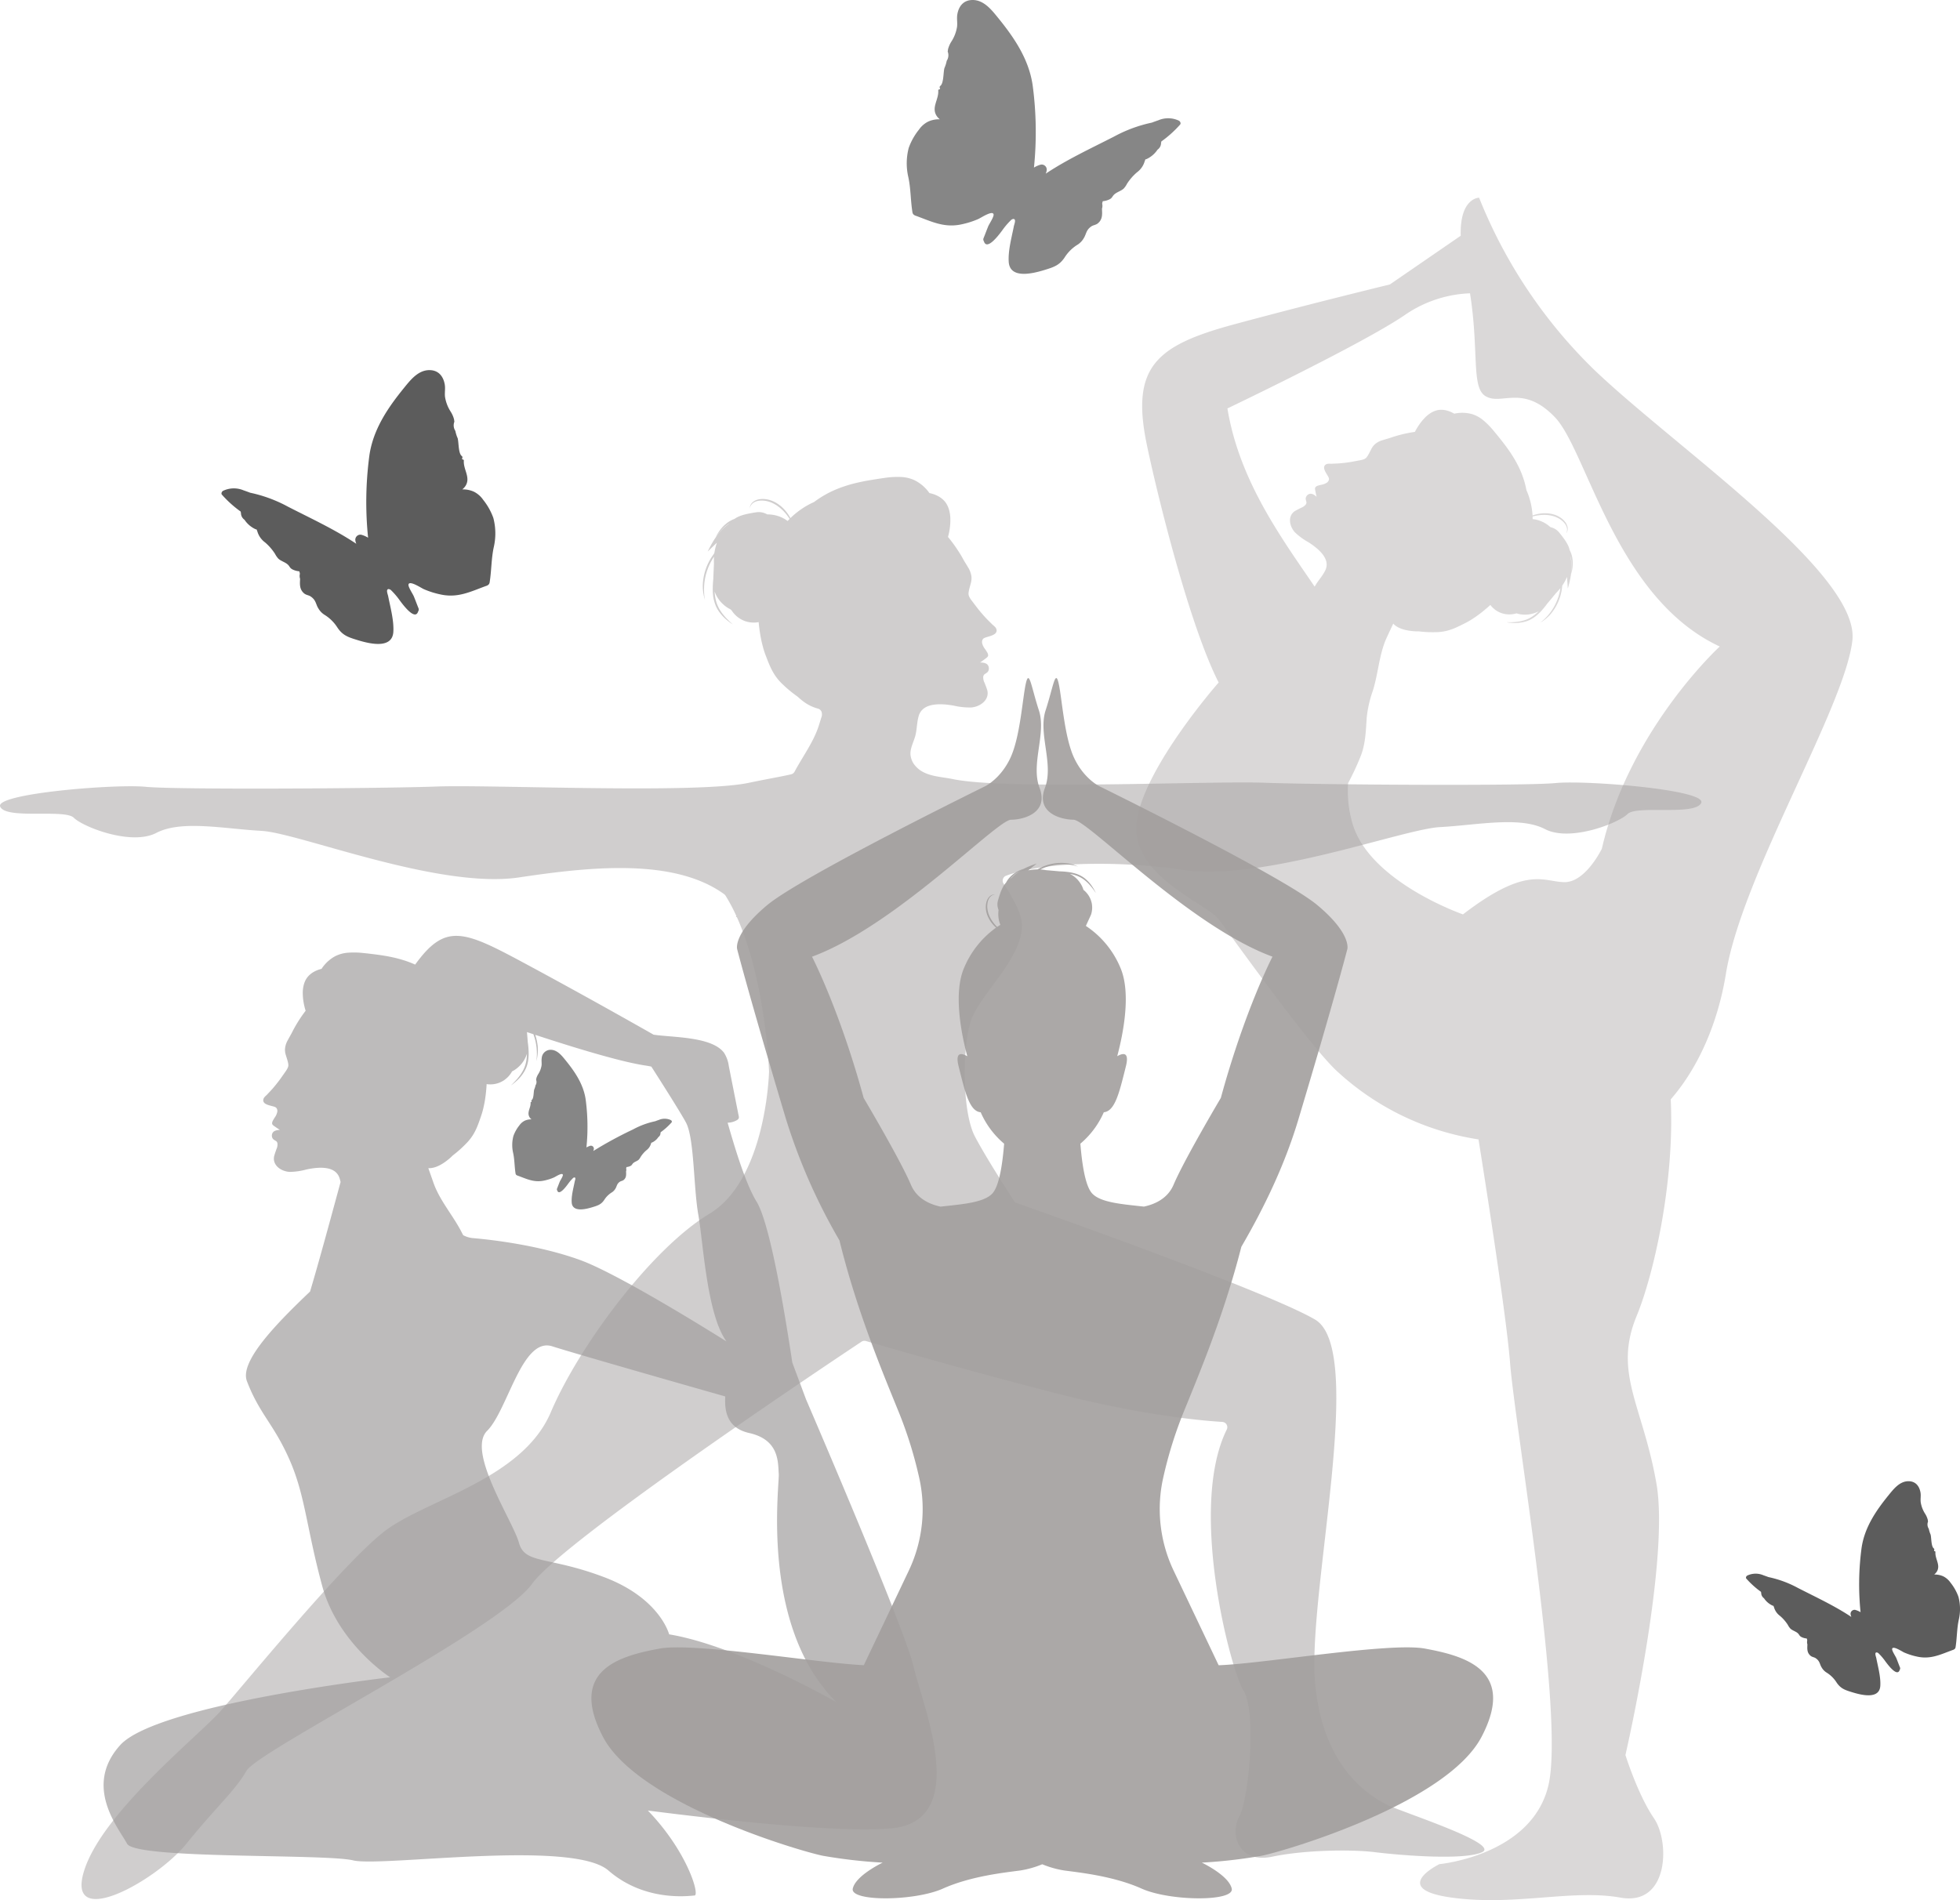 <svg xmlns="http://www.w3.org/2000/svg" width="626.018" height="607.027" viewBox="0 0 626.018 607.027">
  <g id="Mobile_BG_V1" transform="translate(-654.4 -3046.965)">
    <path id="Path_4292" data-name="Path 4292" d="M475.6,336.548a158.623,158.623,0,0,1-36.839-55.06s-6.215.005-5.871,12.156l-22.65,15.572s-24.559,5.941-49.514,12.675-33.273,13.468-28.123,38.358c3.121,15.088,13.466,57.5,22.973,76.12,0,0-23.371,26.539-26.143,43.969s22.182,26.539,26.143,31.689S384.846,552.9,393.6,560.748a85.624,85.624,0,0,0,44.974,21.587c3.331,20.893,8.982,57.431,10.086,71.5,1.584,20.2,17.43,112.1,12.28,134.678s-34.857,25.352-34.857,25.352-16.241,7.921,3.961,10.694,38.423-2.773,53.871,0,15.844-17.825,10.694-25.35-9.109-20.2-9.109-20.2,14.259-61.794,9.9-86.749S481.539,657,489.065,638.782c5.461-13.221,12.165-42.7,10.9-69.234,8.638-9.925,15.012-24.04,17.62-40.094,5.15-31.689,38.027-85.165,40.4-106.554S501.741,361.5,475.6,336.548Zm2.375,152.9s-5.148,10.7-11.882,10.7-11.884-5.545-32.482,10.3c0,0-29.709-10.3-35.255-28.916a36.991,36.991,0,0,1-1.438-13,86.587,86.587,0,0,0,3.942-8.437c1.657-4.06,1.725-8.461,2.01-12.543a36.747,36.747,0,0,1,1.92-8.458c1.807-5.7,2.024-11.822,4.511-17.173l2.031-4.357c.987,1.068,2.881,2.121,6.513,2.418.539.044,1.067.058,1.586.049l.238.021a35.953,35.953,0,0,0,6.241.2c3.389-.242,5.793-1.531,8.73-3.022.581-.307,1.137-.623,1.669-.959a35.164,35.164,0,0,0,2.962-2.073c.911-.7,1.738-1.406,2.49-2.066.2-.182.4-.36.59-.537a7.888,7.888,0,0,0,1.752,1.683,7.337,7.337,0,0,0,2.707,1.173,8.134,8.134,0,0,0,1.422.164,7.389,7.389,0,0,0,1.332-.083,7.659,7.659,0,0,0,1.153-.256,8.269,8.269,0,0,0,2.7.412,8.972,8.972,0,0,0,4.383-1.092c-.087.085-.171.17-.26.254a13.784,13.784,0,0,1-1.312,1.1,10.021,10.021,0,0,1-1.436.9l-.389.186-.374.162c-.254.1-.51.2-.766.276a13.988,13.988,0,0,1-1.507.374c-.487.083-.955.145-1.388.189-.867.074-1.6.1-2.11.094l-.807-.005.21.032c.136.021.336.055.592.081s.565.06.925.083.765.039,1.208.034a11.959,11.959,0,0,0,3.016-.412c.272-.074.542-.166.816-.263l.413-.164.39-.182a10.307,10.307,0,0,0,1.536-.936,14.282,14.282,0,0,0,1.351-1.16c.424-.4.809-.834,1.173-1.249.532-.615,1.007-1.22,1.418-1.787.461-.54.91-1.086,1.37-1.635.489-.6.991-1.183,1.484-1.8a19.736,19.736,0,0,0,1.37-1.537c-.023.154-.048.307-.071.463a3.8,3.8,0,0,1-.085.44c-.03.147-.062.293-.094.441-.055.3-.145.59-.228.885l-.125.441-.155.434c-.1.291-.194.583-.321.862s-.223.57-.366.837-.263.544-.4.805l-.434.763c-.314.484-.607.961-.934,1.378-.155.215-.311.422-.477.609l-.464.556-.459.482a5.745,5.745,0,0,1-.424.429c-.281.253-.51.495-.728.661-.424.343-.662.547-.662.547s.267-.163.728-.463c.235-.145.489-.362.8-.59s.622-.532.977-.846a14.335,14.335,0,0,0,1.037-1.129,16,16,0,0,0,3.306-7.361c.074-.477.125-.961.177-1.443a17.957,17.957,0,0,0,1.524-2.782l.244,3.7c.927-3.142,1.6-6.508.918-9.682a7.993,7.993,0,0,0-.143-.79c.048.152.094.3.131.454a11.573,11.573,0,0,1,.339,2.677,17.85,17.85,0,0,1-.085,1.936c-.044.468-.079.736-.079.736l.051-.187c.035-.122.085-.3.138-.532a12.228,12.228,0,0,0,.293-1.944,9.771,9.771,0,0,0-.182-2.8,8.249,8.249,0,0,0-.482-1.526c-.085-.2-.18-.389-.279-.581a7.709,7.709,0,0,0-.668-1.8,15.014,15.014,0,0,0-1.3-2.05c-.473-.629-.918-1.231-1.4-1.8a4.852,4.852,0,0,0-1.7-1.349,6.794,6.794,0,0,0-1.118-.389,9.578,9.578,0,0,0-1.3-1,5.877,5.877,0,0,0-.6-.362,4.708,4.708,0,0,0-.592-.307l-.578-.258-.565-.2a4,4,0,0,0-.537-.157l-.505-.125c-.329-.057-.631-.1-.9-.136l-.09-.005q.005-.421-.011-.837l.058-.018c.341-.09.683-.164,1.026-.235s.685-.12,1.04-.166.685-.072,1.035-.085.7-.011,1.042.005c.173,0,.344.019.518.034s.344.034.516.058.343.049.51.087.339.065.505.11.336.079.5.136.329.1.487.166a8.59,8.59,0,0,1,.938.422,7.013,7.013,0,0,1,.869.544c.132.108.274.2.4.32s.256.228.38.348a5.225,5.225,0,0,1,.648.789,3.4,3.4,0,0,1,.431.917,2.7,2.7,0,0,1,.1,1.017,2.23,2.23,0,0,1-.334.985,2.123,2.123,0,0,0,.48-.961,2.736,2.736,0,0,0,.016-1.1,4.155,4.155,0,0,0-1.03-1.939c-.124-.136-.254-.263-.383-.4s-.277-.242-.415-.362a7.4,7.4,0,0,0-.913-.618,6.913,6.913,0,0,0-.994-.471c-.168-.074-.344-.125-.517-.184s-.352-.106-.528-.15a4.67,4.67,0,0,0-.535-.117q-.268-.056-.54-.085c-.18-.025-.362-.048-.544-.057s-.362-.028-.544-.028a10.132,10.132,0,0,0-1.088.028c-.36.028-.726.071-1.083.132s-.708.138-1.053.231-.678.2-1.012.313l0-.042a23.41,23.41,0,0,0-.586-3.958,22.257,22.257,0,0,0-1.081-3.412c-.09-.226-.185-.443-.283-.657a29.22,29.22,0,0,0-.871-3.449q-.18-.532-.364-1.072l-.41-1.067q-.44-1.065-.962-2.121a39,39,0,0,0-2.381-4.1c-.88-1.323-1.823-2.6-2.787-3.827s-1.922-2.414-2.88-3.553a25.015,25.015,0,0,0-3.025-3.055,10.435,10.435,0,0,0-3.34-1.943c-.283-.1-.57-.171-.848-.245-.281-.055-.555-.122-.825-.155a12.158,12.158,0,0,0-1.54-.138,11.791,11.791,0,0,0-2.494.215c-.115.023-.224.046-.329.071-.187-.109-.38-.215-.581-.32a8.636,8.636,0,0,0-1.646-.65,6.958,6.958,0,0,0-1.888-.276,5.594,5.594,0,0,0-.994.076,5.333,5.333,0,0,0-.968.247,7.726,7.726,0,0,0-1.748.9,9.879,9.879,0,0,0-1.453,1.206,17.763,17.763,0,0,0-2.082,2.568c-.274.4-.5.781-.7,1.118s-.355.639-.482.89l-.025.049a41.832,41.832,0,0,0-4.632.929c-.95.245-1.9.523-2.824.841s-1.876.569-2.815.864a6.524,6.524,0,0,0-2.591,1.393,5.471,5.471,0,0,0-.913,1.173c-.242.433-.45.876-.678,1.311a14.5,14.5,0,0,1-.721,1.273,3.224,3.224,0,0,1-.447.556,2.286,2.286,0,0,1-.6.371,6.728,6.728,0,0,1-1.4.376l-1.445.27-1.446.265c-.484.078-.97.147-1.455.21-.97.122-1.946.23-2.919.274l-1.473.064c-.484.048-.959-.039-1.485.034a1.56,1.56,0,0,0-.729.307,1.145,1.145,0,0,0-.42.7,1.718,1.718,0,0,0,.081.786,4.411,4.411,0,0,0,.29.7c.23.445.493.864.743,1.282a5.578,5.578,0,0,1,.336.629,1.249,1.249,0,0,1,.09.643,1.573,1.573,0,0,1-.788,1.038,4.33,4.33,0,0,1-1.309.535c-.468.117-.961.193-1.443.364a1.812,1.812,0,0,0-.7.4.7.7,0,0,0-.072.088c-.023.034-.046.076-.058.1a.789.789,0,0,0-.069.226,1.464,1.464,0,0,0,.011.415c.131.786.291,1.559.479,2.329a5.549,5.549,0,0,0-.65-.525,3.078,3.078,0,0,0-.652-.337,1.622,1.622,0,0,0-.759-.108,1.688,1.688,0,0,0-1.224.864,1.67,1.67,0,0,0-.152.367,1.162,1.162,0,0,0-.041.394,4.267,4.267,0,0,0,.148.71,2.9,2.9,0,0,1,.071.32.946.946,0,0,1,.016.145.559.559,0,0,1,0,.074c0,.009,0,.039,0,.032l-.005.035a1.23,1.23,0,0,1-.253.542,3.532,3.532,0,0,1-1.019.812,26.267,26.267,0,0,0-2.483,1.273c-2.372,1.671-1.6,4.934.1,6.771a20.56,20.56,0,0,0,4.233,3.1c2.787,1.78,7.328,5.191,5.436,9.044-1.019,2.072-2.407,3.34-3.38,5.187-10.607-15.549-24.052-33.789-27.869-56.934,0,0,43.969-20.994,57.041-30.1a39.154,39.154,0,0,1,20.448-6.678c2.91,18.519.348,30.018,4.9,32.821,5.15,3.168,11.884-3.961,22.184,6.734s19.409,57.832,52.683,73.28C515.605,424.88,486.689,451.421,477.973,489.447Z" transform="translate(688.06 2828.632)" fill="#a29f9e" opacity="0.4"/>
    <path id="Path_4293" data-name="Path 4293" d="M591.382,416.3c-9.661.966-75.585.549-92.974-.094s-82.441,2.388-99.509-1.155c-4.076-.846-8.963-.8-11.9-4.064a6.255,6.255,0,0,1-1.724-4.074c0-2.093,1.2-4.069,1.655-6.084.436-1.951.422-3.995.98-5.932,1.305-4.539,7.525-3.96,11.11-3.35a22.645,22.645,0,0,0,5.738.606c2.737-.244,5.777-2.331,5.081-5.445a28.66,28.66,0,0,0-1.083-2.872,3.867,3.867,0,0,1-.23-1.416,1.362,1.362,0,0,1,.194-.627l.021-.034.023-.028a.448.448,0,0,1,.053-.062,1.065,1.065,0,0,1,.118-.106,3.233,3.233,0,0,1,.295-.208,4.705,4.705,0,0,0,.646-.468,1.269,1.269,0,0,0,.256-.351,1.894,1.894,0,0,0-.21-2.019,1.8,1.8,0,0,0-.7-.475,3.321,3.321,0,0,0-.781-.2,5.927,5.927,0,0,0-.915-.055c.721-.489,1.423-1,2.11-1.544a1.521,1.521,0,0,0,.314-.33.851.851,0,0,0,.111-.235.938.938,0,0,0,.025-.12,1.034,1.034,0,0,0,.007-.127,2,2,0,0,0-.277-.841,15.822,15.822,0,0,0-.906-1.362,4.706,4.706,0,0,1-.669-1.4,1.738,1.738,0,0,1,.124-1.429,1.376,1.376,0,0,1,.549-.456,5.843,5.843,0,0,1,.738-.263c.514-.157,1.037-.3,1.552-.5a4.9,4.9,0,0,0,.756-.357,1.933,1.933,0,0,0,.648-.581,1.254,1.254,0,0,0,.177-.885,1.712,1.712,0,0,0-.367-.79c-.373-.449-.825-.729-1.183-1.127l-1.153-1.137c-.76-.756-1.477-1.565-2.176-2.382q-.525-.615-1.03-1.245l-.982-1.284-.978-1.289a7.35,7.35,0,0,1-.864-1.342,2.458,2.458,0,0,1-.215-.747,3.452,3.452,0,0,1,.046-.782c.085-.526.215-1.051.353-1.57s.293-1.037.417-1.568a6.15,6.15,0,0,0,.124-1.63,7.188,7.188,0,0,0-1.083-3.05c-.546-.934-1.143-1.833-1.653-2.783s-1.088-1.868-1.68-2.771a46.085,46.085,0,0,0-3.087-4.182l.018-.057c.079-.3.173-.662.265-1.083s.187-.9.258-1.423a19.61,19.61,0,0,0,.2-3.629,10.944,10.944,0,0,0-.293-2.057,8.5,8.5,0,0,0-.758-2.027,5.874,5.874,0,0,0-.6-.917,6.349,6.349,0,0,0-.756-.8,7.646,7.646,0,0,0-1.741-1.171,9.478,9.478,0,0,0-1.821-.687c-.24-.065-.477-.12-.71-.168-.067-.1-.138-.2-.214-.3a12.794,12.794,0,0,0-3.228-3.045c-.247-.173-.517-.321-.788-.484-.281-.145-.565-.3-.871-.426a11.518,11.518,0,0,0-4.156-.887,27.561,27.561,0,0,0-4.722.254c-1.625.219-3.281.491-4.973.766s-3.4.63-5.1,1.056a42.968,42.968,0,0,0-4.971,1.582q-1.2.472-2.351,1.016c-.376.191-.749.378-1.122.565l-1.09.606a32.474,32.474,0,0,0-3.257,2.165c-.237.1-.475.21-.715.327a24.512,24.512,0,0,0-3.4,1.982,25.712,25.712,0,0,0-3.4,2.79l-.033.032c-.186-.339-.378-.676-.592-1-.164-.258-.348-.514-.532-.761a11.967,11.967,0,0,0-1.03-1.206,10.5,10.5,0,0,0-.774-.735c-.148-.134-.307-.256-.466-.378s-.318-.244-.484-.357a6,6,0,0,0-.5-.33,5.48,5.48,0,0,0-.523-.3c-.178-.094-.355-.189-.54-.267s-.366-.17-.558-.235a7.743,7.743,0,0,0-1.159-.35,8.058,8.058,0,0,0-1.2-.171c-.2,0-.4-.023-.606-.012s-.4.019-.606.039a4.556,4.556,0,0,0-2.271.821,3.014,3.014,0,0,0-.8.9,2.32,2.32,0,0,0-.316,1.139,2.419,2.419,0,0,1,.456-1.049,2.926,2.926,0,0,1,.83-.758,3.73,3.73,0,0,1,1.028-.427,5.751,5.751,0,0,1,1.113-.166c.187-.005.378,0,.565,0s.376.027.565.037a7.665,7.665,0,0,1,1.111.2,8.843,8.843,0,0,1,1.074.35c.178.062.348.147.521.224s.339.168.505.258.33.184.493.283.323.2.479.307.314.214.464.334.3.228.447.355c.293.242.578.5.851.765s.528.549.781.835.5.588.724.9.452.625.662.95l.035.058c-.214.217-.422.443-.627.675l-.078-.065c-.253-.168-.528-.358-.839-.556l-.5-.27a4.469,4.469,0,0,0-.553-.27l-.6-.256-.662-.217a5.217,5.217,0,0,0-.71-.187,7.18,7.18,0,0,0-.754-.148,10.539,10.539,0,0,0-1.8-.14,7.4,7.4,0,0,0-1.2-.51,5.362,5.362,0,0,0-2.383-.157c-.816.111-1.625.272-2.472.434a16.7,16.7,0,0,0-2.577.708,8.546,8.546,0,0,0-1.872.971c-.222.083-.443.17-.657.267a9.212,9.212,0,0,0-1.521.887,10.828,10.828,0,0,0-2.216,2.146,13.275,13.275,0,0,0-1.2,1.8c-.127.226-.219.41-.281.533l-.1.191s.17-.244.48-.659a19.649,19.649,0,0,1,1.362-1.639,12.59,12.59,0,0,1,2.255-1.93c.141-.1.29-.184.442-.272a8.445,8.445,0,0,0-.7.535c-2.9,2.08-4.841,5.319-6.407,8.564l2.935-2.836a21.3,21.3,0,0,0-.754,2.986,1.734,1.734,0,0,1-.3.733c-.233.323-.464.648-.683.98a17.616,17.616,0,0,0-2.748,8.438,16.626,16.626,0,0,0,.011,1.685c.058.519.085,1,.171,1.411s.129.779.214,1.07c.155.586.253.915.253.915s-.044-.344-.136-.936c-.055-.295-.064-.662-.1-1.076a6.589,6.589,0,0,1-.028-.662c-.005-.233-.011-.477-.018-.733.011-.254.021-.521.032-.795s.03-.558.062-.848c.042-.583.155-1.187.256-1.814.071-.309.141-.625.212-.943s.182-.63.267-.952.214-.634.32-.954.242-.629.376-.94l.194-.468.224-.452c.15-.3.293-.606.468-.888l.249-.431c.079-.145.164-.284.256-.419s.191-.288.284-.431c-.041.646-.051,1.372-.021,2.2a.989.989,0,0,1,0,.125c-.049.844-.074,1.671-.115,2.5-.03.77-.067,1.531-.092,2.294a.838.838,0,0,1-.005.1c-.081.756-.14,1.584-.161,2.458-.011.608-.014,1.242.032,1.883a15.842,15.842,0,0,0,.217,1.8,14.348,14.348,0,0,0,.77,2.478c.072.147.143.293.215.438.15.283.3.556.47.818A13.2,13.2,0,0,0,326,363.65c.357.332.7.622,1.01.865s.585.45.814.616.415.288.542.371l.192.129-.66-.593c-.42-.374-1-.932-1.65-1.635-.321-.355-.655-.751-.991-1.18a15.21,15.21,0,0,1-.95-1.416c-.15-.254-.288-.521-.422-.791-.06-.136-.122-.272-.184-.41s-.118-.291-.178-.438a10.791,10.791,0,0,1-.507-1.793,14.861,14.861,0,0,1-.254-1.867c-.011-.132-.016-.265-.025-.4a9.872,9.872,0,0,0,2.764,4.127,9.391,9.391,0,0,0,2.07,1.455,1.633,1.633,0,0,1,.652.551,6.955,6.955,0,0,0,.53.713,8.136,8.136,0,0,0,1.023,1.049,8.914,8.914,0,0,0,1.28.917,9.516,9.516,0,0,0,1.482.68,9.673,9.673,0,0,0,1.589.367,9.092,9.092,0,0,0,1.572.055,8.95,8.95,0,0,0,1.1-.131c.025.283.053.574.083.871.125,1.095.279,2.28.5,3.523a38.858,38.858,0,0,0,.881,3.88c.184.666.4,1.333.65,2.013,1.293,3.384,2.3,6.211,4.878,8.912a39.562,39.562,0,0,0,5.233,4.449c.071.051.14.1.21.157.417.39.857.77,1.328,1.132a13.64,13.64,0,0,0,5.132,2.681,1.683,1.683,0,0,1,1.3,1.547c.007.106.012.214.019.321a1.737,1.737,0,0,1-.076.6l-.849,2.743c-1.665,5.351-5.129,9.931-7.808,14.927a1.69,1.69,0,0,1-1.081.848c-2.571.639-6.552,1.277-13.694,2.759-17.068,3.543-82.12.51-99.509,1.153s-83.314,1.061-92.974.094-48.4,2.162-46.468,6.347,20.61.645,23.508,3.543,18.316,9.018,26.368,4.83,21.67-1.287,33.586-.645,56.543,18.729,82.305,14.865c22.661-3.4,49.4-6.241,65.437,5.339a1.856,1.856,0,0,1,.477.512,57.522,57.522,0,0,1,3.44,6.469l-.132.385.283-.058c9.053,20.088,10.238,47.967,10.291,49.355,0,.041,0,.071,0,.111-.048,1.57-1.257,34.674-19.072,45.362-18.249,10.95-41.516,41.973-50.641,63.415s-39.691,27.83-52.921,37.867-45.168,49.272-52.467,57.485-38.322,32.849-43.8,51.554,23.268,2.737,32.848-9.124,15.513-16.88,19.162-23.268,80.753-45.166,91.245-59.764c9.984-13.89,96.782-71.73,105.19-77.316a1.667,1.667,0,0,1,1.4-.212c4.689,1.381,30.751,9.005,61.3,16.848,26.784,6.877,45.816,8.585,52.538,9a1.689,1.689,0,0,1,1.4,2.455c-12.435,25.216,1.4,77.252,5.378,83.443,4.106,6.386,1.824,34.216-1.369,40.147s0,15.056,10.492,12.852,25.548-2.358,32.849-1.446,28.286,2.739,34.216,0-25.548-12.774-30.112-15.054-20.985-10.95-23.267-39.693,16.425-105.844,0-115.425c-15.632-9.118-88.285-34.764-95.268-37.22a1.645,1.645,0,0,1-.849-.666c-1.584-2.434-8.82-13.627-12.463-20.51-4.106-7.757-4.133-28.084-1.4-36.752s16.4-19.833,16.4-30.783c0-3.341-2.462-8.191-5.881-13.32a1.692,1.692,0,0,1,.8-2.522c12.509-4.684,37.146-4.738,56.252-1.872,25.764,3.864,70.393-13.016,82.307-13.659s25.536-3.543,33.586.643,23.468-1.932,26.366-4.83,21.576.645,23.51-3.543S601.042,415.339,591.382,416.3Z" transform="translate(559.913 2880.823)" fill="#a29f9e" opacity="0.5"/>
    <path id="Path_4294" data-name="Path 4294" d="M379.322,638.716c-2.745-12.094-34.384-85.484-34.384-85.484l-4.392-11.771c-2.706-18.005-7.262-44.657-11.4-51.392-3.324-5.406-6.632-16.027-9.263-25.248a6.018,6.018,0,0,0,2.958-.812,1.279,1.279,0,0,0,.592-.6,1.4,1.4,0,0,0-.012-.733q-1.579-7.958-3.154-15.916a10.435,10.435,0,0,0-1.507-4.24c-3.877-5.284-16.608-4.9-22.528-5.819,0,0-20.688-11.808-42.16-23.328-18.731-10.053-24.482-12.212-33.987.943l-.426-.194c-.731-.313-1.482-.606-2.246-.872a40.464,40.464,0,0,0-4.728-1.31c-1.609-.341-3.228-.6-4.83-.812s-3.167-.4-4.7-.544a25.983,25.983,0,0,0-4.447-.072,10.816,10.816,0,0,0-3.875.98c-.284.129-.546.286-.805.433-.247.162-.5.309-.722.48a12.816,12.816,0,0,0-1.238,1.014,12.164,12.164,0,0,0-1.688,1.964c-.069.1-.132.194-.192.29-.215.055-.436.113-.659.184a8.878,8.878,0,0,0-1.688.71,7.165,7.165,0,0,0-1.6,1.162,6.007,6.007,0,0,0-.682.775,5.445,5.445,0,0,0-.535.883,7.953,7.953,0,0,0-.639,1.932,10.161,10.161,0,0,0-.2,1.944,18.478,18.478,0,0,0,.318,3.405c.086.493.2.936.293,1.33s.2.731.288,1.007l.019.055a43.054,43.054,0,0,0-2.755,4.039c-.525.869-1.023,1.757-1.48,2.665s-.977,1.777-1.455,2.674a6.751,6.751,0,0,0-.91,2.907,5.75,5.75,0,0,0,.173,1.526c.134.5.3.973.447,1.461s.29.971.389,1.462a3.278,3.278,0,0,1,.071.735,2.242,2.242,0,0,1-.177.71,6.922,6.922,0,0,1-.763,1.293l-.874,1.245-.878,1.242q-.453.612-.924,1.208c-.629.793-1.273,1.579-1.96,2.317l-1.044,1.109c-.325.387-.738.668-1.074,1.1a1.621,1.621,0,0,0-.318.754,1.184,1.184,0,0,0,.2.825,1.8,1.8,0,0,0,.63.525,4.775,4.775,0,0,0,.722.309c.491.162.989.281,1.478.41a5.735,5.735,0,0,1,.7.221,1.312,1.312,0,0,1,.532.411,1.632,1.632,0,0,1,.168,1.337,4.473,4.473,0,0,1-.579,1.344,14.829,14.829,0,0,0-.8,1.312,1.852,1.852,0,0,0-.231.8.9.9,0,0,0,.012.118.771.771,0,0,0,.026.113.815.815,0,0,0,.113.217,1.439,1.439,0,0,0,.307.3c.666.487,1.344.943,2.038,1.378a5.468,5.468,0,0,0-.858.083,3.094,3.094,0,0,0-.726.221,1.648,1.648,0,0,0-.639.472,1.751,1.751,0,0,0-.283,1.522,1.817,1.817,0,0,0,.154.381,1.234,1.234,0,0,0,.256.321,4.309,4.309,0,0,0,.623.417c.1.06.2.122.284.185a1.491,1.491,0,0,1,.115.1.583.583,0,0,1,.053.057l.021.026.021.03a1.26,1.26,0,0,1,.2.583,3.625,3.625,0,0,1-.166,1.339,27.309,27.309,0,0,0-.917,2.737c-.544,2.953,2.388,4.807,4.97,4.938a21.124,21.124,0,0,0,5.372-.772c3.349-.7,9.175-1.464,10.563,2.755a12.709,12.709,0,0,1,.334,1.252c-3.575,13.154-7,25.776-9.744,34.984-10.579,10.072-22.594,22.311-20.171,28.637,4.055,10.584,8.518,13.578,13.579,25.036s5.432,21.831,10.466,40.38S212.085,642,212.085,642s-74.386,8.551-86.222,21.675-.495,26.5,2.222,31.509,63.078,3.115,72.212,5.307,69.941-6.821,81.519,3.234,25.622,8.119,27.5,7.986c1.718-.12-2.277-14.044-14.908-27.143,24.4,3.117,61.167,7.17,77.673,5.7C397.917,687.976,382.064,650.812,379.322,638.716ZM238.271,501.672a8.559,8.559,0,0,1-2.856-.913c-.127-.251-.26-.5-.387-.751-2.785-5.519-7.056-10.208-9.088-15.964l-1.651-4.691c1.5.076,3.665-.516,6.566-2.925.429-.357.83-.729,1.21-1.111.064-.053.125-.1.191-.155a37.32,37.32,0,0,0,4.761-4.368c2.329-2.63,3.175-5.323,4.27-8.55.207-.648.389-1.284.539-1.916a36.963,36.963,0,0,0,.691-3.679c.166-1.176.268-2.3.346-3.329.019-.281.034-.555.048-.823a8.149,8.149,0,0,0,1.037.085,8.276,8.276,0,0,0,1.476-.108,9.063,9.063,0,0,0,1.482-.4,8.872,8.872,0,0,0,1.369-.69,8.4,8.4,0,0,0,1.171-.908,7.6,7.6,0,0,0,.924-1.023,7.773,7.773,0,0,0,.668-1.026,8.513,8.513,0,0,0,2.292-1.646,9.26,9.26,0,0,0,2.451-3.977c0,.125,0,.249-.007.374a14.479,14.479,0,0,1-.175,1.764,10.283,10.283,0,0,1-.411,1.7c-.051.14-.1.279-.152.419l-.161.39c-.115.26-.235.516-.367.759a14.251,14.251,0,0,1-.842,1.365c-.3.417-.6.8-.89,1.145-.586.683-1.111,1.229-1.494,1.6l-.6.579.177-.127c.117-.083.288-.2.5-.367s.463-.366.744-.609.6-.523.918-.849a12.3,12.3,0,0,0,1.934-2.487c.147-.251.281-.514.413-.784l.187-.42.157-.419a10.593,10.593,0,0,0,.457-1.8,14.8,14.8,0,0,0,.161-1.837c.021-.6-.005-1.2-.037-1.771-.051-.839-.138-1.63-.244-2.349-.049-.731-.113-1.461-.17-2.2-.03-.33-.058-.666-.085-1q1.012.336,2.052.678a3.98,3.98,0,0,1,.138.383c.092.3.2.592.284.887s.155.592.233.88c.117.585.244,1.15.3,1.7.041.272.076.537.088.795s.041.507.058.747.007.47.009.689a5.624,5.624,0,0,1,0,.623c-.025.39-.019.737-.06,1.016-.065.56-.094.885-.094.885s.078-.314.2-.869c.069-.277.1-.622.164-1.014s.074-.842.109-1.333a14.933,14.933,0,0,0-.049-1.584,18.884,18.884,0,0,0-.777-3.6c12.306,4.041,27.27,8.62,35.158,9.791.666.1,1.3.217,1.914.348,3.912,6.116,9.355,14.722,11.036,17.82,2.716,5.009,2.395,20.626,3.967,29.5s2.727,31.947,9,40.484c0,0-33.637-21.26-46.733-26.007S244.45,502.183,238.271,501.672ZM301.2,628.278s-2.879-11.538-20.843-18.305-25.22-4.013-27.129-10.967-16.79-29.119-10.166-35.73,11.137-30.114,20.808-27.014c6.882,2.206,37.929,11.084,55.261,16.02-.351,5.635,1.189,10.227,7.659,11.683,9.6,2.158,9.161,9.279,9.426,13.041s-6.024,48.633,18.374,72.908C354.589,649.913,323.2,631.927,301.2,628.278Z" transform="translate(566.917 2940.806)" fill="#a29f9e" opacity="0.7"/>
    <path id="Path_4295" data-name="Path 4295" d="M516.937,679.405c-11.243-2.056-51.672,4.853-65.831,5.334l-14.378-30.23a45.8,45.8,0,0,1-3.3-29.783,132.748,132.748,0,0,1,6.3-20.375c4.949-12.227,12.975-31.094,18.631-53.292,7.033-12.087,13.744-25.73,18.263-40.832,11.836-39.548,15.589-54.265,15.589-54.265s1.457-4.853-9.6-14.077-69.6-37.966-69.6-37.966-4.977-2.384-8.1-9.122S401.065,375.722,400,371.04s-1.729,1.174-4.164,8.656,2.7,17.12-.217,24.776,4.569,10.093,9.124,10.148,36.841,33.909,63.562,43.753c0,0-8.758,16.8-16.5,45.127,0,0-11.677,19.674-15.091,27.729-1.87,4.415-5.985,6.247-9.471,6.985-7.034-.782-13.957-1.279-16.615-4.29-2.135-2.421-3.174-9.4-3.68-15.814a27.569,27.569,0,0,0,7.485-10.037c3.6-.332,4.982-6.393,7.047-14.655,1.125-4.493-.69-4.422-2.762-3.253,1.826-6.844,4.553-20.1,1-28.282a29.71,29.71,0,0,0-11.019-13.337c.931-2.017,1.651-3.6,1.651-3.6a7.5,7.5,0,0,0,.235-.917,7.929,7.929,0,0,0,.129-1.342,8.464,8.464,0,0,0-.134-1.392,8.2,8.2,0,0,0-.413-1.333,7.564,7.564,0,0,0-.636-1.19,7.451,7.451,0,0,0-1.6-1.74,7.733,7.733,0,0,0-1.129-2.308,8.432,8.432,0,0,0-3.2-2.808c.113.021.223.041.336.065a12.7,12.7,0,0,1,1.558.424,9.433,9.433,0,0,1,1.466.629l.351.2.327.2c.215.145.427.29.625.447a12.983,12.983,0,0,1,1.1.966c.327.332.625.659.892.973.523.63.934,1.183,1.2,1.582l.429.627-.087-.178c-.057-.117-.138-.29-.256-.5s-.258-.472-.433-.761-.38-.613-.622-.954a11.229,11.229,0,0,0-1.939-2.114c-.2-.17-.419-.33-.641-.491l-.348-.231-.351-.2a9.61,9.61,0,0,0-1.549-.685,13.218,13.218,0,0,0-1.623-.424c-.54-.111-1.079-.178-1.6-.237-.761-.081-1.485-.125-2.146-.139-.664-.065-1.33-.12-2-.182-.726-.058-1.448-.132-2.188-.184a18.612,18.612,0,0,0-1.925-.237c.131-.064.263-.127.4-.194a3.95,3.95,0,0,1,.385-.169l.394-.164c.26-.117.533-.2.805-.3l.411-.141.419-.113c.279-.078.556-.161.841-.214s.56-.133.844-.164.56-.09.839-.122l.825-.074c.542-.016,1.068-.044,1.568-.016.249.005.493.016.726.042s.463.042.68.06l.62.1a5.4,5.4,0,0,1,.56.1c.346.08.657.129.9.208.495.143.781.219.781.219s-.268-.118-.749-.316c-.238-.1-.542-.184-.885-.3s-.745-.2-1.18-.3a13.831,13.831,0,0,0-1.429-.2,15.1,15.1,0,0,0-7.474,1.393c-.41.2-.811.418-1.211.638a16.91,16.91,0,0,0-2.972.314l2.736-2.178c-2.93.97-5.9,2.254-7.988,4.488a7.372,7.372,0,0,0-.532.535c.092-.12.184-.237.281-.346a10.817,10.817,0,0,1,1.89-1.7,16.982,16.982,0,0,1,1.544-.975c.387-.217.613-.334.613-.334l-.171.06c-.113.039-.279.1-.486.18a11.571,11.571,0,0,0-1.664.816,9.283,9.283,0,0,0-2.068,1.644,7.725,7.725,0,0,0-.922,1.192c-.108.171-.207.348-.3.528a7.139,7.139,0,0,0-1.033,1.484,14.171,14.171,0,0,0-.89,2.109c-.231.7-.459,1.37-.643,2.05a4.6,4.6,0,0,0-.132,2.042,6.265,6.265,0,0,0,.3,1.074,8.891,8.891,0,0,0-.081,1.543,6.2,6.2,0,0,0,.041.659,4.68,4.68,0,0,0,.079.622l.111.588c.051.185.1.366.152.542a3.6,3.6,0,0,0,.166.5l.113.295q-.527.313-1.04.655c-.2-.2-.389-.4-.581-.609-.214-.247-.424-.493-.622-.756s-.381-.532-.555-.809c-.092-.134-.171-.277-.252-.419s-.159-.284-.23-.431a4.563,4.563,0,0,1-.208-.442c-.067-.148-.131-.3-.185-.45s-.118-.3-.162-.457-.1-.309-.134-.466a7.986,7.986,0,0,1-.177-.952,6.53,6.53,0,0,1-.046-.966c.012-.161.012-.323.032-.482s.039-.322.065-.48a4.887,4.887,0,0,1,.263-.927,3.214,3.214,0,0,1,.479-.826,2.532,2.532,0,0,1,.735-.62,2.093,2.093,0,0,1,.943-.27,2.008,2.008,0,0,0-1,.143,2.583,2.583,0,0,0-.858.578,3.929,3.929,0,0,0-.948,1.839c-.039.17-.067.339-.1.509s-.039.344-.057.516a7.045,7.045,0,0,0,.011,1.038,6.469,6.469,0,0,0,.17,1.023c.034.17.086.334.136.5s.106.328.166.489a4.485,4.485,0,0,0,.2.477c.067.159.143.313.224.464s.159.3.249.45.171.3.268.436a9.353,9.353,0,0,0,.608.827c.214.265.445.525.683.768.18.177.369.355.562.526a30.049,30.049,0,0,0-10.208,12.8c-3.557,8.181-.83,21.439,1,28.282-2.072-1.169-3.887-1.24-2.764,3.253,2.066,8.262,3.447,14.323,7.048,14.655a27.527,27.527,0,0,0,7.485,10.037c-.507,6.416-1.545,13.394-3.681,15.814-2.658,3.011-9.581,3.507-16.615,4.29-3.486-.738-7.6-2.57-9.472-6.985-3.414-8.055-15.091-27.729-15.091-27.729-7.741-28.325-16.5-45.127-16.5-45.127,26.721-9.844,59.005-43.7,63.562-43.753s12.036-2.492,9.124-10.148,2.22-17.3-.217-24.776-3.094-13.338-4.164-8.656-1.794,17.02-4.915,23.756-8.1,9.122-8.1,9.122-58.548,28.741-69.6,37.966-9.6,14.077-9.6,14.077,3.753,14.717,15.589,54.265a186.7,186.7,0,0,0,17.085,38.78c5.673,23.084,14.044,42.743,19.144,55.344a132.937,132.937,0,0,1,6.3,20.375,45.807,45.807,0,0,1-3.3,29.783l-14.365,30.2c-14.706-.659-54.1-7.333-65.178-5.307-12.832,2.347-29.264,6.886-18.154,28.169s62.6,36.461,70.262,38.026a164.247,164.247,0,0,0,19.091,2.19s-8.606,4.069-9.546,8.294,19.718,4.069,28.794,0,20.186-5.164,24.725-5.789a30.858,30.858,0,0,0,7-1.983,30.88,30.88,0,0,0,7,1.983c4.539.625,15.649,1.722,24.725,5.789s29.732,4.226,28.794,0-9.546-8.294-9.546-8.294a164.251,164.251,0,0,0,19.092-2.19c7.667-1.565,59.152-16.744,70.262-38.026S529.768,681.753,516.937,679.405Z" transform="translate(592.523 2894.218)" fill="#a29f9e" opacity="0.9"/>
    <path id="Path_4296" data-name="Path 4296" d="M506.825,375.973c3.728-.1,6.254,3.2,8.369,5.8,5.165,6.362,9.778,13.195,10.964,21.474a112.276,112.276,0,0,1,.412,26.258,8.553,8.553,0,0,1,2.189-.949,1.631,1.631,0,0,1,1.893,1.705,3.792,3.792,0,0,1-.3,1.126l.015.037c6.8-4.53,14.531-8.111,21.741-11.8a44.646,44.646,0,0,1,12.123-4.481c.73-.283,1.449-.535,2.1-.76a7.992,7.992,0,0,1,6.533.14c.4.21.756.866.364,1.273a35.7,35.7,0,0,1-5.97,5.367,1.483,1.483,0,0,1-.086.4,2.76,2.76,0,0,1-.269,1.223,2.7,2.7,0,0,1-.868,1,8.4,8.4,0,0,1-3.5,3,1.028,1.028,0,0,1-.377.09c-.072.223-.151.449-.239.673A6.6,6.6,0,0,1,559.5,431a16.6,16.6,0,0,0-3.206,3.675,6.827,6.827,0,0,1-1.058,1.532c-.767.734-2.086,1.089-2.919,1.8-.791.673-.609,1.1-1.587,1.637a6.059,6.059,0,0,1-2.174.6,4.061,4.061,0,0,0-.2.8,2.9,2.9,0,0,1-.015,1.448c-.013.046-.031.081-.044.125.057,1.676.283,3.375-1.31,4.7-.64.532-1.422.537-2.058.96-1.782,1.194-1.6,2.47-2.459,3.8a5.985,5.985,0,0,1-1.883,2.007,12.854,12.854,0,0,0-4.236,4.162c-1.63,2.419-3.327,3.022-6.125,3.888-3.425,1.056-11.347,3.294-11.715-2.525-.23-3.651.964-7.88,1.657-11.448.09-.471.826-2.218-.149-2.237a1.344,1.344,0,0,0-.879.458,23.021,23.021,0,0,0-2.652,3.123c-.714.949-4.911,6.822-5.91,3.546a1.033,1.033,0,0,1-.1-1.01c.51-1.254.973-2.527,1.486-3.778.32-.782,1.915-3.1,1.7-3.848-.381-1.31-4.091,1.192-4.88,1.53a27.492,27.492,0,0,1-6,1.823c-5.192.914-9.083-1.091-13.865-2.834a1.851,1.851,0,0,1-.96-.6,1.81,1.81,0,0,1-.232-.745c-.576-3.719-.5-7.506-1.306-11.135a19.449,19.449,0,0,1,.16-9.27,19.953,19.953,0,0,1,3.228-5.757,7.961,7.961,0,0,1,2.952-2.6,8.35,8.35,0,0,1,3.732-.745,4.757,4.757,0,0,1-1.148-1.319c-1.468-2.638.848-5.078.653-7.845a.361.361,0,0,1,.476-.381c.035-.116.072-.23.116-.34a.512.512,0,0,1,.046-.76c1.137-.817.96-4.236,1.326-5.682a11.245,11.245,0,0,0,.747-2.365,3.215,3.215,0,0,0,.309-2.945c.044-.226.075-.539.112-.761a8.606,8.606,0,0,1,1.133-2.535,12.271,12.271,0,0,0,1.74-4.591c.169-1.341-.145-2.709.1-4.045C502.558,377.926,504.075,376.048,506.825,375.973Z" transform="translate(458.073 2670.994)" fill="#343434" opacity="0.594"/>
    <path id="Path_4297" data-name="Path 4297" d="M498.105,375.972c2.172-.059,3.645,1.863,4.877,3.382,3.01,3.707,5.7,7.689,6.389,12.514a65.432,65.432,0,0,1,.24,15.3,4.986,4.986,0,0,1,1.276-.553.951.951,0,0,1,1.1.994,2.206,2.206,0,0,1-.177.656l.009.022a127.47,127.47,0,0,1,12.67-6.878,26.015,26.015,0,0,1,7.065-2.612c.425-.165.844-.312,1.225-.443a4.658,4.658,0,0,1,3.807.082c.232.123.441.5.212.742a20.8,20.8,0,0,1-3.479,3.128.864.864,0,0,1-.05.234,1.606,1.606,0,0,1-.157.713,1.571,1.571,0,0,1-.506.584,4.9,4.9,0,0,1-2.041,1.751.6.6,0,0,1-.22.052c-.042.13-.088.262-.139.392a3.844,3.844,0,0,1-1.41,2.005,9.67,9.67,0,0,0-1.868,2.142,3.982,3.982,0,0,1-.617.893c-.447.428-1.216.635-1.7,1.047-.461.392-.355.641-.925.954a3.532,3.532,0,0,1-1.267.352,2.368,2.368,0,0,0-.116.469,1.687,1.687,0,0,1-.009.844c-.008.027-.018.047-.025.073.033.977.165,1.967-.764,2.737-.373.31-.829.313-1.2.559-1.038.7-.935,1.439-1.433,2.216a3.487,3.487,0,0,1-1.1,1.17,7.491,7.491,0,0,0-2.469,2.425c-.95,1.41-1.939,1.761-3.57,2.266-2,.616-6.613,1.919-6.827-1.471-.134-2.128.562-4.592.965-6.671.052-.275.482-1.292-.087-1.3a.783.783,0,0,0-.512.267,13.417,13.417,0,0,0-1.545,1.82c-.416.553-2.862,3.976-3.444,2.066a.6.6,0,0,1-.06-.589c.3-.731.567-1.473.866-2.2.186-.456,1.116-1.8.988-2.243-.222-.764-2.384.695-2.844.891a16.018,16.018,0,0,1-3.5,1.063c-3.025.533-5.294-.636-8.08-1.651a1.079,1.079,0,0,1-.559-.351,1.055,1.055,0,0,1-.135-.434c-.336-2.167-.289-4.374-.761-6.489a11.335,11.335,0,0,1,.093-5.4,11.626,11.626,0,0,1,1.881-3.355,4.64,4.64,0,0,1,1.72-1.513,4.866,4.866,0,0,1,2.175-.434,2.773,2.773,0,0,1-.669-.769c-.856-1.538.494-2.959.381-4.572a.211.211,0,0,1,.277-.222c.02-.068.042-.134.068-.2a.3.3,0,0,1,.027-.443c.663-.476.559-2.469.773-3.311a6.547,6.547,0,0,0,.435-1.378,1.874,1.874,0,0,0,.18-1.716c.026-.132.043-.314.065-.443a5.017,5.017,0,0,1,.66-1.478,7.152,7.152,0,0,0,1.014-2.676c.1-.782-.084-1.578.057-2.358A2.835,2.835,0,0,1,498.105,375.972Z" transform="translate(332.092 3006.375)" fill="#343434" opacity="0.594"/>
    <path id="Path_4298" data-name="Path 4298" d="M138.235,491.1c-3.728-.1-6.254,3.2-8.371,5.805-5.163,6.362-9.776,13.195-10.962,21.472a112.292,112.292,0,0,0-.412,26.26,8.551,8.551,0,0,0-2.189-.949,1.628,1.628,0,0,0-1.893,1.7,3.77,3.77,0,0,0,.3,1.126l-.018.037c-6.793-4.53-14.529-8.111-21.741-11.8a44.566,44.566,0,0,0-12.121-4.484c-.73-.281-1.449-.532-2.1-.76a8,8,0,0,0-6.533.14c-.4.213-.756.866-.364,1.273a35.8,35.8,0,0,0,5.969,5.369,1.328,1.328,0,0,0,.085.4,2.755,2.755,0,0,0,.27,1.223,2.719,2.719,0,0,0,.868,1,8.4,8.4,0,0,0,3.5,3,1.009,1.009,0,0,0,.377.09c.072.224.151.449.239.673a6.6,6.6,0,0,0,2.419,3.441A16.553,16.553,0,0,1,88.77,549.8a6.865,6.865,0,0,0,1.058,1.53c.767.734,2.086,1.091,2.917,1.8.793.675.611,1.1,1.589,1.637a5.971,5.971,0,0,0,2.174.6,4.147,4.147,0,0,1,.2.8,2.919,2.919,0,0,0,.018,1.448c.013.046.031.083.044.125-.057,1.677-.283,3.375,1.308,4.7.642.533,1.424.537,2.058.962,1.784,1.192,1.606,2.468,2.461,3.8a5.977,5.977,0,0,0,1.88,2.007,12.868,12.868,0,0,1,4.238,4.164c1.63,2.417,3.327,3.022,6.125,3.885,3.425,1.058,11.347,3.294,11.715-2.525.23-3.651-.964-7.878-1.657-11.448-.09-.471-.826-2.218.149-2.237a1.363,1.363,0,0,1,.879.458,23.018,23.018,0,0,1,2.652,3.123c.714.951,4.911,6.822,5.908,3.546a1.039,1.039,0,0,0,.105-1.01c-.511-1.251-.973-2.525-1.486-3.778-.32-.782-1.917-3.094-1.7-3.848.381-1.311,4.089,1.192,4.88,1.53a27.473,27.473,0,0,0,6,1.825c5.194.914,9.086-1.094,13.865-2.836a1.852,1.852,0,0,0,.962-.6,1.809,1.809,0,0,0,.23-.743c.576-3.721.5-7.508,1.308-11.137a19.506,19.506,0,0,0-.16-9.27,20.01,20.01,0,0,0-3.228-5.757,7.972,7.972,0,0,0-2.954-2.6,8.369,8.369,0,0,0-3.73-.745,4.756,4.756,0,0,0,1.148-1.319c1.468-2.636-.848-5.075-.653-7.845a.362.362,0,0,0-.476-.381c-.035-.114-.072-.23-.116-.34a.513.513,0,0,0-.046-.76c-1.137-.817-.96-4.234-1.326-5.682a11.036,11.036,0,0,1-.747-2.365,3.216,3.216,0,0,1-.309-2.945c-.044-.226-.075-.539-.112-.76a8.665,8.665,0,0,0-1.133-2.536,12.258,12.258,0,0,1-1.74-4.591c-.169-1.341.145-2.709-.1-4.045C142.5,493.048,140.985,491.17,138.235,491.1Z" transform="translate(653.476 2674.108)" fill="#343434" opacity="0.8"/>
    <path id="Path_4299" data-name="Path 4299" d="M123.7,491.095c-2.913-.079-4.888,2.5-6.543,4.537-4.035,4.972-7.641,10.313-8.567,16.782a87.767,87.767,0,0,0-.322,20.525,6.677,6.677,0,0,0-1.711-.742,1.273,1.273,0,0,0-1.48,1.331,2.948,2.948,0,0,0,.238.88l-.014.029c-5.31-3.54-11.356-6.339-16.993-9.223a34.83,34.83,0,0,0-9.474-3.5c-.57-.219-1.132-.416-1.643-.594a6.252,6.252,0,0,0-5.106.11c-.312.166-.591.677-.284,1a27.985,27.985,0,0,0,4.666,4.2,1.038,1.038,0,0,0,.067.312,2.154,2.154,0,0,0,.211.956,2.125,2.125,0,0,0,.678.784,6.565,6.565,0,0,0,2.737,2.347.788.788,0,0,0,.295.07c.057.175.118.351.187.526a5.156,5.156,0,0,0,1.891,2.689,12.941,12.941,0,0,1,2.506,2.874,5.365,5.365,0,0,0,.827,1.2c.6.574,1.631.853,2.28,1.4.62.528.478.86,1.242,1.279a4.666,4.666,0,0,0,1.7.473,3.239,3.239,0,0,1,.154.629,2.282,2.282,0,0,0,.014,1.132c.01.036.024.065.034.1-.045,1.31-.221,2.638,1.023,3.671.5.416,1.113.42,1.608.752,1.394.932,1.255,1.929,1.923,2.97a4.671,4.671,0,0,0,1.47,1.569,10.06,10.06,0,0,1,3.313,3.254c1.274,1.889,2.6,2.362,4.787,3.037,2.677.827,8.869,2.574,9.157-1.973.18-2.853-.754-6.157-1.295-8.948-.07-.368-.646-1.733.116-1.749a1.066,1.066,0,0,1,.687.358,17.992,17.992,0,0,1,2.072,2.441c.558.743,3.838,5.332,4.618,2.771a.812.812,0,0,0,.082-.79c-.4-.978-.76-1.973-1.161-2.953-.25-.611-1.5-2.418-1.326-3.008.3-1.024,3.2.932,3.814,1.2a21.481,21.481,0,0,0,4.688,1.427c4.059.714,7.1-.855,10.837-2.216a1.448,1.448,0,0,0,.752-.471,1.413,1.413,0,0,0,.18-.581c.45-2.908.389-5.868,1.023-8.7a15.247,15.247,0,0,0-.125-7.245,15.64,15.64,0,0,0-2.523-4.5,6.23,6.23,0,0,0-2.309-2.03,6.541,6.541,0,0,0-2.915-.582,3.719,3.719,0,0,0,.9-1.031c1.148-2.06-.663-3.967-.51-6.132a.283.283,0,0,0-.372-.3c-.027-.089-.057-.18-.091-.266a.4.4,0,0,0-.036-.594c-.889-.639-.75-3.309-1.036-4.441a8.626,8.626,0,0,1-.584-1.848,2.513,2.513,0,0,1-.242-2.3c-.034-.176-.058-.421-.087-.594a6.773,6.773,0,0,0-.886-1.982,9.58,9.58,0,0,1-1.36-3.588c-.132-1.048.113-2.117-.077-3.162C127.028,492.621,125.845,491.153,123.7,491.095Z" transform="translate(1140.39 3029.072)" fill="#343434" opacity="0.8"/>
  </g>
</svg>
